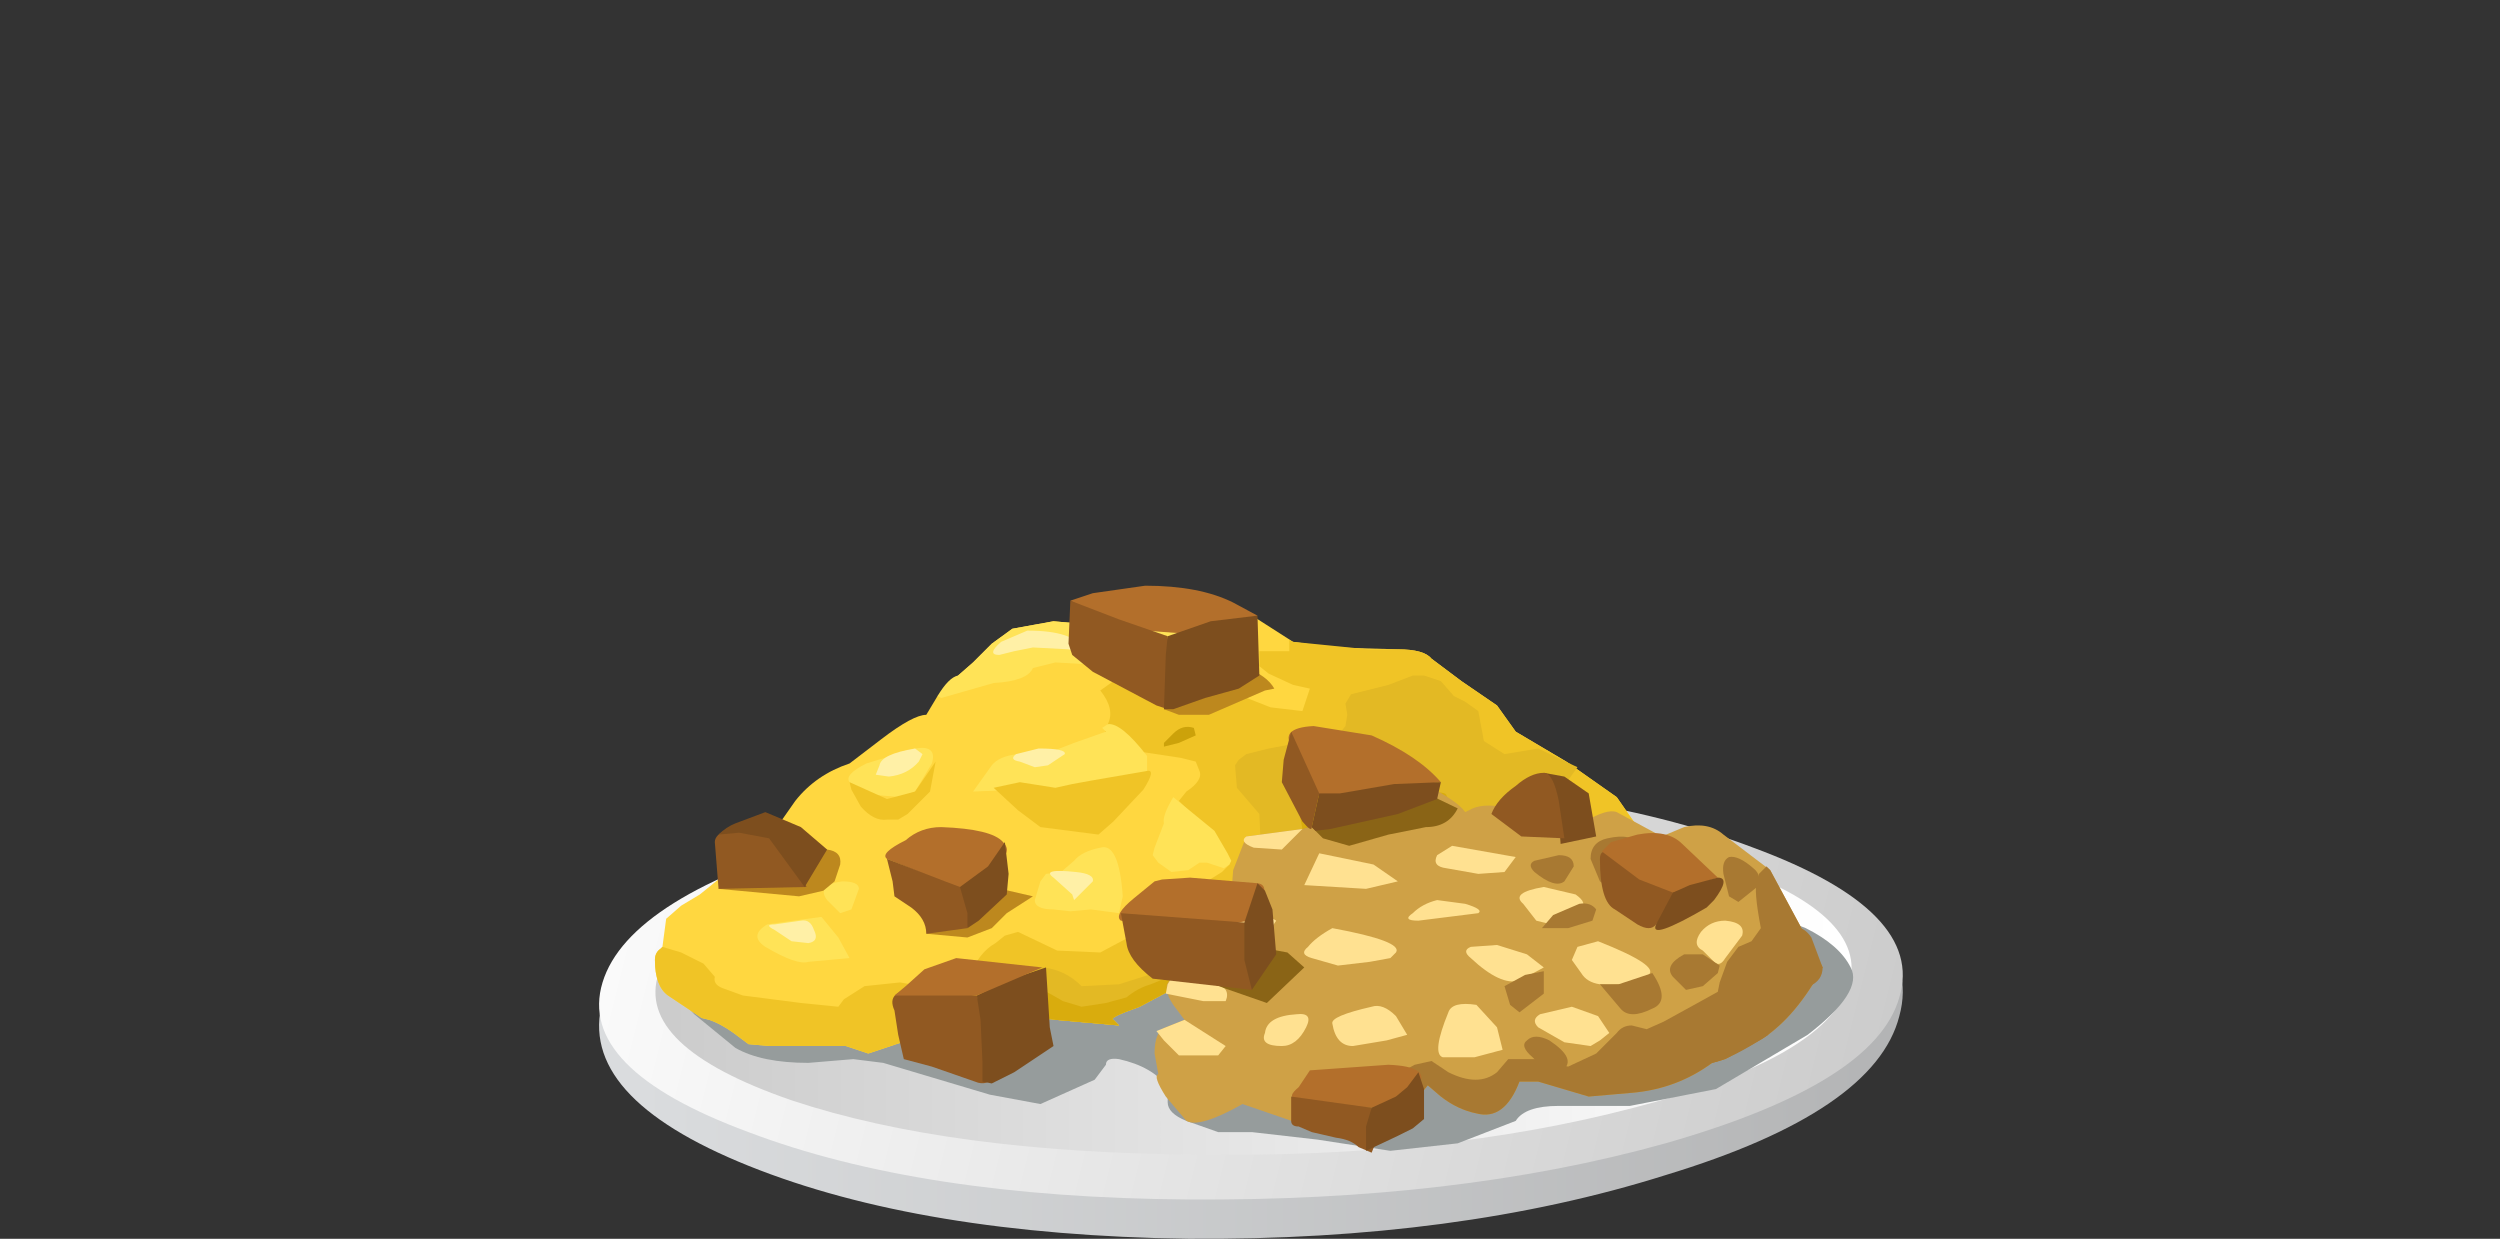 <?xml version="1.0" encoding="UTF-8" standalone="no"?>
<svg xmlns:xlink="http://www.w3.org/1999/xlink" height="33.1px" width="66.8px" xmlns="http://www.w3.org/2000/svg">
  <rect width="100%" height="100%" fill="#333333" stroke="none"/>
  <g transform="matrix(1.0, 0.0, 0.0, 1.0, 0.0, 0.0)">
    <use height="17.45" transform="matrix(1.0, 0.0, 0.0, 1.0, 16.0, 15.65)" width="34.85" xlink:href="#shape0"/>
  </g>
  <defs>
    <g id="shape0" transform="matrix(1.0, 0.0, 0.0, 1.0, -16.0, -15.65)">
      <path d="M46.85 22.8 Q51.45 24.6 50.75 27.15 50.1 29.7 44.5 31.4 38.95 33.15 31.75 33.1 24.6 33.0 20.0 31.15 15.4 29.3 16.1 26.75 16.8 24.25 22.35 22.5 27.9 20.8 35.05 20.85 42.25 20.9 46.85 22.8" fill="url(#gradient0)" fill-rule="evenodd" stroke="none"/>
      <path d="M46.85 22.65 Q51.45 24.35 50.75 26.65 50.1 28.95 44.5 30.55 38.95 32.1 31.75 32.05 24.6 32.0 20.0 30.25 15.4 28.55 16.1 26.25 16.8 23.95 22.35 22.35 27.9 20.8 35.05 20.85 42.25 20.9 46.85 22.65" fill="url(#gradient1)" fill-rule="evenodd" stroke="none"/>
      <path d="M45.8 23.0 Q50.0 24.4 49.4 26.35 48.7 28.3 43.65 29.6 38.5 30.95 31.95 30.85 25.35 30.8 21.15 29.4 16.95 27.95 17.6 26.0 18.2 24.05 23.35 22.8 28.45 21.45 35.0 21.55 41.55 21.6 45.8 23.0" fill="url(#gradient2)" fill-rule="evenodd" stroke="none"/>
      <path d="M48.25 24.8 Q49.15 25.25 49.45 25.85 49.8 26.5 48.3 27.65 L45.85 29.1 43.55 29.55 41.65 29.55 Q40.75 29.55 40.5 29.95 L38.95 30.55 37.15 30.75 35.2 30.45 33.45 30.25 32.55 30.25 31.7 29.95 Q31.2 29.75 31.2 29.45 L31.2 29.05 Q30.8 28.5 29.9 28.3 29.55 28.25 29.55 28.45 L29.25 28.85 27.8 29.5 26.45 29.25 23.6 28.4 22.8 28.3 21.6 28.4 Q20.35 28.4 19.65 28.0 L18.55 27.1 17.85 26.35 24.9 24.4 Q32.45 22.35 35.4 22.35 L42.3 23.05 Q45.2 23.6 46.45 24.1 L48.25 24.8" fill="#969c9c" fill-rule="evenodd" stroke="none"/>
      <path d="M40.0 18.85 L40.5 19.55 41.85 20.35 43.2 21.3 44.45 23.1 44.6 23.7 44.15 23.9 42.7 25.05 41.95 25.5 41.05 25.45 40.1 25.65 39.55 26.3 Q39.2 26.75 38.8 26.6 L38.15 26.25 37.35 26.05 36.95 25.9 36.3 25.95 35.35 26.2 Q34.8 26.4 34.0 25.85 L33.45 25.75 32.85 25.8 Q32.55 25.7 31.95 26.1 L30.45 26.9 Q29.6 27.2 29.75 27.25 L29.9 27.4 28.2 27.25 Q27.6 27.1 26.85 27.25 L25.8 27.45 24.95 27.45 24.1 27.85 23.2 28.15 22.6 27.95 21.75 27.95 20.55 27.95 20.0 27.9 19.6 27.6 Q19.25 27.35 18.95 27.25 L18.75 27.2 17.85 26.6 Q17.5 26.35 17.5 25.65 17.5 25.45 17.65 25.35 L17.7 25.3 17.8 24.55 18.2 24.2 18.7 23.9 20.55 22.4 21.25 21.4 Q21.8 20.7 22.7 20.4 L23.55 19.75 Q24.4 19.1 24.75 19.1 L25.05 18.6 25.6 18.05 26.0 17.7 26.5 17.2 27.05 16.8 28.15 16.6 29.25 16.7 30.45 16.5 31.4 16.2 Q31.65 16.0 31.9 15.95 32.4 15.9 33.3 16.35 L34.55 17.15 35.6 17.3 37.35 17.35 Q38.05 17.35 38.25 17.6 L39.05 18.2 40.0 18.85" fill="#ffd740" fill-rule="evenodd" stroke="none"/>
      <path d="M40.0 18.85 L40.5 19.55 41.85 20.35 43.2 21.3 44.45 23.1 44.6 23.7 44.15 23.9 42.7 25.05 41.95 25.5 41.05 25.45 40.1 25.65 39.55 26.3 Q39.2 26.75 38.8 26.6 L38.15 26.25 37.35 26.05 36.95 25.9 36.3 25.95 35.35 26.2 Q34.8 26.4 34.0 25.85 L33.45 25.75 32.85 25.8 Q32.55 25.7 31.95 26.1 L30.45 26.9 Q29.6 27.2 29.75 27.25 L29.9 27.4 28.2 27.25 Q27.6 27.1 26.85 27.25 L25.8 27.45 24.95 27.45 24.1 27.85 23.2 28.15 22.6 27.95 21.75 27.95 20.55 27.95 20.0 27.9 19.6 27.6 Q19.25 27.35 18.95 27.25 L18.75 27.2 17.85 26.6 Q17.5 26.35 17.5 25.65 17.5 25.45 17.65 25.35 L17.7 25.3 18.2 25.45 18.8 25.75 19.1 26.1 Q19.05 26.3 19.3 26.4 L19.85 26.6 21.4 26.8 22.4 26.9 22.55 26.7 23.1 26.35 24.05 26.25 25.45 26.5 Q25.8 26.6 25.9 26.1 26.15 25.45 26.6 25.2 L26.85 25.0 27.2 24.9 28.25 25.4 29.4 25.45 30.15 25.05 31.5 24.5 32.2 24.4 32.4 24.1 32.2 23.85 Q32.05 23.7 32.25 23.55 L32.65 23.3 32.85 23.1 32.5 22.4 32.0 21.9 31.7 21.6 31.5 21.4 31.7 21.15 Q32.15 20.85 32.05 20.6 L31.95 20.35 31.55 20.25 29.9 20.0 Q29.35 19.85 29.6 19.35 29.8 18.95 29.4 18.45 L29.75 18.2 30.6 18.45 31.1 18.65 31.7 18.55 32.8 18.45 33.95 18.9 34.8 19.0 35.0 18.4 34.55 18.3 33.9 18.0 33.65 17.8 33.65 17.4 34.45 17.4 34.45 17.1 34.55 17.15 36.55 17.35 37.35 17.35 Q38.05 17.35 38.25 17.6 L39.05 18.2 40.0 18.85" fill="#f0c426" fill-rule="evenodd" stroke="none"/>
      <path d="M40.2 20.15 L41.1 20.0 42.15 20.5 41.9 20.85 41.75 21.0 Q41.6 21.15 41.8 21.4 L42.3 21.75 42.65 22.1 43.0 22.5 43.1 22.65 43.75 22.8 44.35 22.9 44.45 23.1 44.6 23.7 44.15 23.9 42.7 25.05 41.95 25.5 41.05 25.45 40.1 25.65 39.55 26.3 Q39.2 26.75 38.8 26.6 L38.15 26.25 37.35 26.05 36.95 25.9 36.3 25.95 35.35 26.2 Q34.8 26.4 34.0 25.85 L33.45 25.75 32.85 25.8 Q32.55 25.7 31.95 26.1 L30.45 26.9 Q29.6 27.2 29.75 27.25 L29.9 27.4 28.2 27.25 27.25 27.2 27.45 26.35 Q27.6 25.85 27.85 25.85 28.45 25.9 28.9 26.35 L29.9 26.3 30.85 26.0 31.5 25.6 32.35 25.3 33.0 25.3 33.6 25.4 34.0 25.3 33.95 25.05 Q33.8 24.8 34.0 24.75 L34.35 24.65 34.25 24.1 33.7 22.9 33.65 21.75 33.35 21.4 33.05 21.05 33.0 20.45 33.1 20.3 33.3 20.15 33.9 20.0 35.75 19.65 35.95 19.4 36.0 19.1 35.95 18.8 36.1 18.55 37.1 18.3 37.75 18.05 38.05 18.05 38.5 18.2 38.85 18.6 39.15 18.75 39.5 19.0 39.65 19.8 40.2 20.15" fill="#e3b924" fill-rule="evenodd" stroke="none"/>
      <path d="M42.5 22.3 Q42.7 22.2 43.0 22.5 L43.7 23.0 44.05 23.35 44.25 23.8 44.15 23.9 42.7 25.05 41.95 25.5 41.05 25.45 40.1 25.65 39.55 26.3 Q39.2 26.75 38.8 26.6 L38.15 26.25 37.35 26.05 36.95 25.9 36.3 25.95 35.35 26.2 34.3 26.05 34.5 25.9 35.05 25.5 35.25 25.05 Q34.95 24.1 35.25 23.7 L35.45 23.25 35.25 22.8 34.8 22.15 34.7 21.6 34.45 20.9 35.05 21.1 36.4 21.35 37.9 21.25 Q38.6 21.1 38.65 21.25 L38.8 21.6 39.15 21.7 40.35 21.6 41.0 21.75 41.45 21.9 42.2 22.2 42.5 22.3" fill="#d9ac0d" fill-rule="evenodd" stroke="none"/>
      <path d="M32.85 25.8 Q32.55 25.7 31.95 26.1 L30.45 26.9 Q29.6 27.2 29.75 27.25 L29.9 27.4 28.2 27.25 Q27.55 27.1 27.0 27.25 L27.2 26.2 Q27.65 26.3 28.4 26.75 L28.9 26.9 29.55 26.8 30.1 26.65 Q30.4 26.4 30.75 26.3 L31.85 25.85 32.85 25.8" fill="#d9ac0d" fill-rule="evenodd" stroke="none"/>
      <path d="M37.9 22.65 L39.15 23.1 Q39.5 23.35 38.95 23.7 38.55 23.7 38.25 24.05 L37.15 23.95 36.5 23.25 Q36.4 22.95 36.95 22.75 L37.9 22.65" fill="#f0c426" fill-rule="evenodd" stroke="none"/>
      <path d="M37.7 24.95 Q38.0 24.9 38.4 25.15 L38.75 25.5 Q38.7 25.85 38.1 25.7 L37.7 25.55 37.35 25.3 Q37.0 25.3 37.15 25.15 L37.7 24.95" fill="#f0c426" fill-rule="evenodd" stroke="none"/>
      <path d="M41.1 23.25 Q41.7 23.3 41.8 23.7 41.9 24.05 41.45 24.3 L41.1 24.4 40.9 24.25 40.6 24.05 40.45 23.75 Q40.35 23.6 40.55 23.4 L41.1 23.25" fill="#f0c426" fill-rule="evenodd" stroke="none"/>
      <path d="M32.45 22.2 L32.8 22.8 32.9 23.0 32.85 23.1 32.7 23.2 32.25 23.05 32.05 23.05 31.75 23.25 31.3 23.3 30.95 23.05 30.8 22.85 30.85 22.65 31.1 22.0 Q31.05 21.8 31.35 21.3 L32.45 22.2" fill="#ffe357" fill-rule="evenodd" stroke="none"/>
      <path d="M29.55 19.55 L29.45 19.45 29.6 19.35 Q29.95 19.3 30.65 20.2 L30.65 20.6 30.35 20.85 29.75 20.85 28.6 21.15 28.0 21.25 27.25 21.1 26.0 21.15 26.25 20.8 26.5 20.45 Q26.7 20.2 27.2 20.15 L28.05 20.1 28.7 19.85 29.55 19.55" fill="#ffe357" fill-rule="evenodd" stroke="none"/>
      <path d="M21.95 24.5 L22.4 25.05 22.7 25.6 21.6 25.7 Q21.3 25.8 20.45 25.3 20.0 25.0 20.5 24.7 L21.2 24.6 21.95 24.5" fill="#ffe357" fill-rule="evenodd" stroke="none"/>
      <path d="M22.5 23.55 Q22.95 23.55 22.95 23.75 L22.75 24.3 22.45 24.4 22.1 24.05 Q21.8 23.65 22.5 23.55" fill="#ffe357" fill-rule="evenodd" stroke="none"/>
      <path d="M27.65 24.05 L27.8 23.55 27.95 23.35 28.35 23.3 28.7 23.0 Q28.9 22.75 29.4 22.65 29.9 22.5 30.0 23.95 L29.9 24.4 29.15 24.3 28.6 24.35 28.15 24.3 Q27.65 24.3 27.65 24.05" fill="#ffe357" fill-rule="evenodd" stroke="none"/>
      <path d="M31.9 15.95 L33.1 16.25 33.2 16.75 33.3 17.15 33.1 17.15 33.4 17.7 33.4 18.0 32.85 18.1 32.25 18.0 32.0 17.8 31.75 17.7 31.3 17.25 31.15 17.3 31.15 17.5 30.65 17.65 29.9 17.8 28.2 17.7 27.6 17.85 Q27.45 18.2 26.55 18.25 L25.15 18.65 25.05 18.6 Q25.35 18.1 25.6 18.05 L26.0 17.7 26.5 17.2 27.05 16.8 28.15 16.6 29.25 16.7 30.45 16.5 31.4 16.2 Q31.65 16.0 31.9 15.95" fill="#ffe357" fill-rule="evenodd" stroke="none"/>
      <path d="M24.45 20.0 Q25.05 19.9 24.9 20.4 L24.45 21.15 24.05 21.3 23.5 21.25 23.0 21.2 22.7 20.9 Q22.55 20.7 23.15 20.4 L24.45 20.0" fill="#ffe357" fill-rule="evenodd" stroke="none"/>
      <path d="M37.35 24.15 L36.7 23.7 37.15 23.95 38.25 24.05 Q38.55 24.05 38.7 23.85 L38.95 23.7 Q39.3 23.7 39.3 23.1 L39.55 23.35 39.75 23.95 39.55 24.3 39.1 24.35 38.2 24.65 37.35 24.15" fill="#cca20a" fill-rule="evenodd" stroke="none"/>
      <path d="M41.1 24.4 Q41.8 24.35 41.8 24.05 L41.8 23.75 42.2 24.15 Q42.45 24.5 42.05 24.55 L41.45 24.5 41.1 24.4" fill="#cca20a" fill-rule="evenodd" stroke="none"/>
      <path d="M34.8 22.15 L35.5 21.9 36.65 21.6 38.4 21.35 38.3 21.9 37.2 22.15 Q36.75 22.15 36.7 22.3 L36.65 22.5 35.55 22.65 Q35.3 22.65 35.1 22.45 L34.8 22.15" fill="#cca20a" fill-rule="evenodd" stroke="none"/>
      <path d="M31.9 19.45 L31.95 19.65 31.5 19.85 31.1 19.95 31.1 19.85 31.35 19.6 Q31.6 19.35 31.9 19.45" fill="#cca20a" fill-rule="evenodd" stroke="none"/>
      <path d="M26.55 21.05 L27.25 20.9 28.2 21.05 28.65 20.95 29.2 20.85 30.65 20.6 Q30.9 20.55 30.55 21.1 L29.75 21.95 29.35 22.3 27.8 22.1 27.2 21.65 26.55 21.05" fill="#f0c426" fill-rule="evenodd" stroke="none"/>
      <path d="M24.45 21.15 L25.0 20.35 24.85 21.15 24.25 21.75 24.0 21.9 23.7 21.9 Q23.35 21.95 23.0 21.55 L22.75 21.1 22.7 20.9 23.7 21.35 24.45 21.15" fill="#f0c426" fill-rule="evenodd" stroke="none"/>
      <path d="M27.75 20.0 Q28.5 20.0 28.45 20.15 L28.0 20.45 27.65 20.5 27.25 20.35 Q26.95 20.3 27.15 20.15 L27.75 20.0" fill="#fff0a6" fill-rule="evenodd" stroke="none"/>
      <path d="M27.45 16.85 Q28.7 16.85 28.95 17.35 L28.95 17.45 28.55 17.35 27.6 17.3 27.1 17.4 26.7 17.5 Q26.35 17.5 26.75 17.15 L27.45 16.85" fill="#fff0a6" fill-rule="evenodd" stroke="none"/>
      <path d="M32.05 16.25 Q32.7 16.3 32.7 17.3 32.7 17.7 32.5 17.55 L32.05 17.2 31.85 17.0 31.7 16.7 Q31.45 16.5 31.55 16.4 31.7 16.25 32.05 16.25" fill="#fff0a6" fill-rule="evenodd" stroke="none"/>
      <path d="M24.45 20.0 L24.65 20.15 24.55 20.35 Q24.25 20.7 23.75 20.75 L23.4 20.7 23.5 20.45 Q23.55 20.15 24.45 20.0" fill="#fff0a6" fill-rule="evenodd" stroke="none"/>
      <path d="M21.4 24.6 Q21.65 24.55 21.75 24.85 21.9 25.15 21.6 25.2 L21.15 25.15 20.7 24.85 Q20.4 24.7 20.7 24.7 L21.4 24.6" fill="#fff0a6" fill-rule="evenodd" stroke="none"/>
      <path d="M28.75 23.3 Q29.25 23.35 29.2 23.55 L28.85 23.9 28.7 24.05 28.65 23.9 28.15 23.45 Q27.8 23.2 28.75 23.3" fill="#fff0a6" fill-rule="evenodd" stroke="none"/>
      <path d="M47.3 23.25 L48.7 25.85 Q48.0 27.15 47.1 27.75 L46.1 28.3 45.75 28.4 Q44.8 29.1 43.6 29.2 L42.45 29.3 41.1 28.9 40.6 28.9 Q40.2 29.95 39.45 29.75 38.95 29.65 38.5 29.3 L38.15 29.0 Q37.3 30.1 36.1 30.1 L34.95 30.1 33.2 29.5 Q32.05 30.15 31.7 29.95 L31.15 29.3 Q30.8 28.75 30.95 28.7 L30.85 28.15 Q30.85 27.55 31.15 27.45 L31.65 27.25 31.35 26.85 Q31.05 26.4 31.25 26.2 L31.5 25.8 31.2 25.35 Q31.0 24.85 31.5 24.5 32.4 23.9 32.9 23.9 L32.95 23.25 33.3 22.35 34.8 22.15 36.65 21.6 37.05 21.05 38.05 20.95 Q38.95 21.4 39.15 21.7 L39.35 21.6 Q39.7 21.45 40.35 21.6 41.4 21.9 41.8 22.4 L42.35 21.95 Q42.95 21.6 43.2 21.7 L44.4 22.35 45.0 22.1 Q45.65 21.95 46.05 22.3 L47.3 23.25" fill="#cfa146" fill-rule="evenodd" stroke="none"/>
      <path d="M32.9 23.9 L33.85 24.45 34.1 24.6 34.0 24.75 32.8 25.5 32.25 25.5 31.7 25.1 31.35 25.0 Q31.15 24.9 31.35 24.7 31.75 24.4 32.9 23.9" fill="#ffe191" fill-rule="evenodd" stroke="none"/>
      <path d="M31.5 25.8 L32.45 26.25 Q32.9 26.4 32.75 26.75 L32.15 26.75 31.15 26.55 31.2 26.3 31.5 25.8" fill="#ffe191" fill-rule="evenodd" stroke="none"/>
      <path d="M31.65 27.25 L32.75 27.95 32.55 28.2 31.5 28.2 31.1 27.8 30.9 27.55 31.65 27.25" fill="#ffe191" fill-rule="evenodd" stroke="none"/>
      <path d="M35.6 24.8 Q37.5 25.15 37.3 25.45 L37.15 25.6 36.6 25.7 35.75 25.8 35.05 25.6 Q34.7 25.5 34.95 25.3 35.15 25.05 35.6 24.8" fill="#ffe191" fill-rule="evenodd" stroke="none"/>
      <path d="M35.25 22.8 L36.7 23.1 37.35 23.55 36.5 23.75 34.85 23.65 35.25 22.8" fill="#ffe191" fill-rule="evenodd" stroke="none"/>
      <path d="M33.3 22.35 L34.8 22.15 34.25 22.7 33.5 22.65 Q33.1 22.5 33.3 22.35" fill="#ffe191" fill-rule="evenodd" stroke="none"/>
      <path d="M36.65 26.9 Q36.95 26.8 37.3 27.15 L37.6 27.65 37.05 27.8 36.15 27.95 Q35.7 27.95 35.6 27.35 35.55 27.15 36.65 26.9" fill="#ffe191" fill-rule="evenodd" stroke="none"/>
      <path d="M34.65 27.1 Q35.1 27.05 34.9 27.45 34.65 27.95 34.25 27.95 33.65 27.95 33.8 27.6 33.85 27.15 34.65 27.1" fill="#ffe191" fill-rule="evenodd" stroke="none"/>
      <path d="M40.0 25.25 L40.8 25.5 41.25 25.85 40.6 26.2 Q40.1 26.35 39.3 25.6 39.05 25.4 39.3 25.3 L40.0 25.25" fill="#ffe191" fill-rule="evenodd" stroke="none"/>
      <path d="M38.8 22.6 L40.5 22.9 40.2 23.3 39.5 23.35 38.65 23.2 Q38.25 23.15 38.4 22.85 L38.8 22.6" fill="#ffe191" fill-rule="evenodd" stroke="none"/>
      <path d="M38.4 24.05 L39.15 24.15 Q39.65 24.3 39.5 24.4 L37.9 24.6 Q37.45 24.6 37.75 24.4 38.0 24.15 38.4 24.05" fill="#ffe191" fill-rule="evenodd" stroke="none"/>
      <path d="M39.45 26.85 L40.0 27.45 40.15 28.05 39.4 28.25 38.55 28.25 Q38.25 28.15 38.7 27.05 38.8 26.75 39.45 26.85" fill="#ffe191" fill-rule="evenodd" stroke="none"/>
      <path d="M42.0 26.9 L42.7 27.15 43.0 27.6 42.75 27.8 42.5 27.95 41.8 27.85 41.1 27.45 Q40.9 27.25 41.15 27.1 L42.0 26.9" fill="#ffe191" fill-rule="evenodd" stroke="none"/>
      <path d="M42.7 25.15 Q44.35 25.8 44.05 26.05 43.7 26.35 42.75 26.3 42.4 26.25 42.25 26.0 L42.0 25.65 42.15 25.3 42.7 25.15" fill="#ffe191" fill-rule="evenodd" stroke="none"/>
      <path d="M41.25 23.7 L42.1 23.9 Q42.45 24.15 42.2 24.25 L41.45 24.7 41.05 24.6 40.7 24.15 Q40.35 23.85 41.25 23.7" fill="#ffe191" fill-rule="evenodd" stroke="none"/>
      <path d="M46.1 24.6 Q46.65 24.65 46.55 25.0 L46.1 25.6 Q45.95 25.85 45.8 25.7 L45.5 25.4 Q45.2 25.25 45.45 24.9 45.7 24.6 46.1 24.6" fill="#ffe191" fill-rule="evenodd" stroke="none"/>
      <path d="M47.65 24.9 Q48.1 24.6 48.4 25.05 L48.7 25.85 Q48.7 26.2 48.35 26.35 L47.8 26.65 47.4 26.2 47.1 25.6 47.25 25.35 47.65 24.9" fill="#a87932" fill-rule="evenodd" stroke="none"/>
      <path d="M47.25 27.65 Q46.25 28.3 45.75 28.4 45.4 28.5 45.35 28.0 45.2 27.5 45.45 27.35 L46.6 26.75 Q47.0 26.75 47.25 27.65" fill="#a87932" fill-rule="evenodd" stroke="none"/>
      <path d="M44.15 26.0 Q44.65 26.75 44.15 26.95 43.55 27.25 43.3 26.95 L42.75 26.3 43.25 26.3 44.15 26.0" fill="#a87932" fill-rule="evenodd" stroke="none"/>
      <path d="M43.7 28.4 Q44.15 28.35 44.15 28.7 L43.85 29.1 43.3 29.15 43.05 29.1 43.25 28.75 Q43.45 28.4 43.7 28.4" fill="#a87932" fill-rule="evenodd" stroke="none"/>
      <path d="M45.0 25.5 L45.5 25.5 45.95 25.8 45.9 26.0 45.5 26.35 45.05 26.45 44.7 26.1 Q44.45 25.8 45.0 25.5" fill="#a87932" fill-rule="evenodd" stroke="none"/>
      <path d="M46.85 23.2 Q47.1 23.4 46.95 23.7 L46.45 24.1 46.2 23.95 46.05 23.35 Q46.0 23.0 46.2 22.9 46.45 22.85 46.85 23.2" fill="#a87932" fill-rule="evenodd" stroke="none"/>
      <path d="M42.2 24.15 Q42.5 24.1 42.65 24.3 L42.55 24.6 41.9 24.8 41.2 24.8 41.5 24.45 42.2 24.15" fill="#a87932" fill-rule="evenodd" stroke="none"/>
      <path d="M42.95 22.4 Q44.35 22.1 43.05 23.75 L42.75 23.55 42.5 22.95 Q42.5 22.5 42.95 22.4" fill="#a87932" fill-rule="evenodd" stroke="none"/>
      <path d="M41.65 22.85 Q42.05 22.85 42.05 23.15 L41.8 23.55 Q41.55 23.75 41.0 23.3 40.8 23.1 41.0 23.0 L41.65 22.85" fill="#a87932" fill-rule="evenodd" stroke="none"/>
      <path d="M40.75 26.05 L41.25 25.95 41.25 26.55 40.6 27.05 40.35 26.85 40.2 26.35 40.75 26.05" fill="#a87932" fill-rule="evenodd" stroke="none"/>
      <path d="M41.4 27.8 Q42.15 28.3 41.75 28.6 L41.35 28.65 40.95 28.25 Q40.6 27.95 40.8 27.8 41.0 27.6 41.4 27.8" fill="#a87932" fill-rule="evenodd" stroke="none"/>
      <path d="M46.45 25.3 L46.8 25.15 47.05 24.8 Q46.85 23.75 46.95 23.55 L47.0 23.35 47.2 23.15 47.3 23.25 48.7 25.85 Q48.0 27.15 47.1 27.75 L46.1 28.3 45.75 28.4 Q44.8 29.1 43.6 29.2 L42.45 29.3 41.1 28.9 40.6 28.9 Q40.2 29.95 39.45 29.75 38.95 29.65 38.5 29.3 L38.15 29.0 Q37.3 30.1 36.1 30.1 L35.0 30.1 35.95 29.05 Q36.95 28.95 37.8 28.45 L38.25 28.35 38.7 28.65 Q39.5 29.05 40.0 28.65 L40.3 28.3 41.1 28.3 41.9 28.5 42.65 28.15 43.2 27.6 Q43.35 27.4 43.6 27.4 L44.0 27.5 44.45 27.3 45.45 26.75 45.9 26.5 45.95 26.25 46.15 25.7 46.45 25.3" fill="#a87932" fill-rule="evenodd" stroke="none"/>
      <path d="M19.35 23.5 L20.45 23.05 Q21.6 22.65 22.1 22.7 22.5 22.75 22.45 23.1 L22.3 23.55 22.0 23.8 21.35 23.95 19.2 23.75 19.35 23.5" fill="#bd881e" fill-rule="evenodd" stroke="none"/>
      <path d="M24.75 24.95 L26.3 23.65 27.6 23.95 26.9 24.4 26.5 24.8 25.85 25.05 24.75 24.95" fill="#bd881e" fill-rule="evenodd" stroke="none"/>
      <path d="M31.1 18.95 L32.05 18.35 Q33.0 17.75 33.3 17.85 33.85 18.05 34.05 18.4 L33.8 18.45 32.3 19.1 31.5 19.1 31.1 18.95" fill="#bd881e" fill-rule="evenodd" stroke="none"/>
      <path d="M30.85 26.0 L31.75 25.65 33.3 25.25 34.4 25.45 34.85 25.85 33.85 26.8 32.7 26.4 Q32.15 26.15 30.85 26.0" fill="#8a6416" fill-rule="evenodd" stroke="none"/>
      <path d="M35.05 22.1 L36.25 21.5 Q37.45 20.95 37.7 21.0 L38.95 21.6 Q38.7 22.1 38.1 22.1 L37.1 22.3 36.05 22.6 35.35 22.4 35.05 22.1" fill="#8a6416" fill-rule="evenodd" stroke="none"/>
      <path d="M41.7 22.55 L41.6 21.25 41.25 20.65 41.8 20.75 42.45 21.2 42.65 22.35 41.7 22.55" fill="#7d4e1e" fill-rule="evenodd" stroke="none"/>
      <path d="M19.2 23.75 L19.1 22.5 Q19.1 22.3 19.45 22.15 L19.85 21.95 20.5 22.1 20.95 22.3 21.55 23.7 19.2 23.75" fill="#915922" fill-rule="evenodd" stroke="none"/>
      <path d="M21.5 23.7 L20.55 22.4 19.75 22.25 19.2 22.3 Q19.4 22.1 19.65 22.0 L20.45 21.7 21.4 22.1 22.1 22.7 21.5 23.7" fill="#7d4e1e" fill-rule="evenodd" stroke="none"/>
      <path d="M26.65 28.15 L26.6 28.7 Q26.4 29.05 26.05 28.9 L24.9 28.5 24.15 28.3 24.0 27.65 23.9 27.0 Q23.65 26.45 24.5 26.45 L26.1 26.6 26.65 28.15" fill="#915922" fill-rule="evenodd" stroke="none"/>
      <path d="M28.05 27.45 L28.15 27.95 27.1 28.65 26.5 28.95 26.25 28.9 26.25 28.35 26.2 27.25 26.1 26.6 26.9 26.2 27.95 25.85 28.05 27.45" fill="#7d4e1e" fill-rule="evenodd" stroke="none"/>
      <path d="M26.1 26.6 L23.9 26.6 24.2 26.35 24.7 25.9 25.55 25.6 27.85 25.85 26.1 26.6" fill="#b36f2b" fill-rule="evenodd" stroke="none"/>
      <path d="M25.15 22.1 Q26.5 22.15 26.8 22.5 27.05 22.75 26.7 23.0 L25.65 23.75 23.7 22.95 Q23.5 22.8 24.2 22.45 24.6 22.1 25.15 22.1" fill="#b36f2b" fill-rule="evenodd" stroke="none"/>
      <path d="M26.9 23.9 L26.15 24.6 25.85 24.8 25.65 24.0 25.65 23.7 26.4 23.15 26.85 22.5 26.95 23.35 26.9 23.9" fill="#7d4e1e" fill-rule="evenodd" stroke="none"/>
      <path d="M23.9 23.95 L23.85 23.55 23.7 22.95 25.25 23.55 25.65 23.7 25.85 24.4 25.85 24.8 24.75 24.95 Q24.75 24.55 24.35 24.25 L23.9 23.95" fill="#915922" fill-rule="evenodd" stroke="none"/>
      <path d="M37.1 28.45 Q38.25 28.5 37.9 29.0 L36.9 29.6 35.7 29.55 34.6 29.35 Q34.4 29.3 34.7 29.05 L35.0 28.6 37.1 28.45" fill="#b36f2b" fill-rule="evenodd" stroke="none"/>
      <path d="M34.5 29.3 L36.65 29.6 36.75 30.55 36.65 30.8 36.3 30.65 Q36.1 30.45 35.7 30.4 L35.05 30.25 34.7 30.1 Q34.5 30.1 34.5 29.95 L34.5 29.3" fill="#915922" fill-rule="evenodd" stroke="none"/>
      <path d="M38.05 29.9 L37.75 30.15 37.35 30.35 36.5 30.75 36.5 30.1 36.65 29.6 37.3 29.3 37.6 29.05 37.9 28.65 38.05 29.1 38.05 29.9" fill="#7d4e1e" fill-rule="evenodd" stroke="none"/>
      <path d="M36.65 19.65 Q37.9 20.2 38.5 20.9 L38.05 20.95 35.8 21.4 Q35.25 21.45 35.05 21.05 L34.55 20.0 Q34.15 19.45 35.1 19.4 L36.65 19.65" fill="#b36f2b" fill-rule="evenodd" stroke="none"/>
      <path d="M34.5 19.55 L35.25 21.2 35.05 22.1 Q35.05 22.25 34.8 21.95 L34.25 20.9 34.3 20.3 34.5 19.55" fill="#915922" fill-rule="evenodd" stroke="none"/>
      <path d="M35.15 22.2 L35.05 22.1 35.25 21.2 35.8 21.2 37.25 20.95 38.5 20.9 38.4 21.35 37.35 21.75 35.55 22.15 35.15 22.2" fill="#7d4e1e" fill-rule="evenodd" stroke="none"/>
      <path d="M43.9 23.15 Q44.95 23.5 44.8 24.05 L44.25 24.7 Q44.1 24.9 43.75 24.7 L43.15 24.3 Q42.75 24.1 42.75 22.95 42.75 22.65 43.1 22.8 L43.9 23.15" fill="#915922" fill-rule="evenodd" stroke="none"/>
      <path d="M43.8 23.5 L42.8 22.75 43.05 22.5 43.75 22.3 Q44.55 22.15 44.95 22.55 L45.9 23.45 44.7 23.85 43.8 23.5" fill="#b36f2b" fill-rule="evenodd" stroke="none"/>
      <path d="M44.25 24.7 L44.7 23.85 45.15 23.65 45.9 23.45 Q46.25 23.45 45.8 24.05 L45.6 24.25 Q44.05 25.15 44.25 24.7" fill="#7d4e1e" fill-rule="evenodd" stroke="none"/>
      <path d="M41.25 20.65 Q41.5 20.65 41.65 21.4 L41.8 22.4 40.65 22.35 39.85 21.75 Q40.0 21.35 40.5 21.0 40.9 20.65 41.25 20.65" fill="#915922" fill-rule="evenodd" stroke="none"/>
      <path d="M30.6 15.65 Q32.05 15.65 32.95 16.1 L33.6 16.45 31.95 16.95 29.9 16.8 28.6 16.05 29.2 15.85 30.6 15.65" fill="#b36f2b" fill-rule="evenodd" stroke="none"/>
      <path d="M33.6 23.6 Q34.05 23.65 33.4 24.6 L32.0 24.8 29.95 24.6 Q29.75 24.45 30.3 24.0 L30.85 23.55 31.05 23.5 31.8 23.45 33.6 23.6" fill="#b36f2b" fill-rule="evenodd" stroke="none"/>
      <path d="M29.9 16.55 L31.2 17.0 31.35 18.6 31.2 18.95 30.9 18.85 29.2 17.95 28.65 17.5 28.55 17.2 28.6 16.05 29.9 16.55" fill="#915922" fill-rule="evenodd" stroke="none"/>
      <path d="M33.45 26.45 L30.8 26.15 Q30.15 25.65 30.1 25.2 L29.95 24.4 33.25 24.65 Q33.5 24.7 33.45 26.45" fill="#915922" fill-rule="evenodd" stroke="none"/>
      <path d="M33.65 18.05 L33.1 18.4 32.2 18.65 31.35 18.95 31.1 18.95 31.15 17.5 31.2 17.0 32.35 16.6 33.6 16.45 33.65 18.05" fill="#7d4e1e" fill-rule="evenodd" stroke="none"/>
      <path d="M33.25 24.65 L33.3 24.5 33.6 23.6 33.8 23.8 34.0 24.3 34.1 25.5 33.45 26.45 33.25 25.65 33.25 24.65" fill="#7d4e1e" fill-rule="evenodd" stroke="none"/>
    </g>
    <linearGradient gradientTransform="matrix(0.021, 0.0, 0.0, -0.022, 33.45, 26.95)" gradientUnits="userSpaceOnUse" id="gradient0" spreadMethod="pad" x1="-819.2" x2="819.2">
      <stop offset="0.024" stop-color="#dadcde"/>
      <stop offset="1.0" stop-color="#b3b4b5"/>
    </linearGradient>
    <linearGradient gradientTransform="matrix(-0.022, -0.006, -0.006, 0.024, 31.7, 26.0)" gradientUnits="userSpaceOnUse" id="gradient1" spreadMethod="pad" x1="-819.2" x2="819.2">
      <stop offset="0.0" stop-color="#cccccc"/>
      <stop offset="1.0" stop-color="#ffffff"/>
    </linearGradient>
    <linearGradient gradientTransform="matrix(0.019, 0.0, 0.0, -0.019, 33.45, 26.2)" gradientUnits="userSpaceOnUse" id="gradient2" spreadMethod="pad" x1="-819.2" x2="819.2">
      <stop offset="0.0" stop-color="#cccccc"/>
      <stop offset="1.0" stop-color="#ffffff"/>
    </linearGradient>
  </defs>
</svg>
